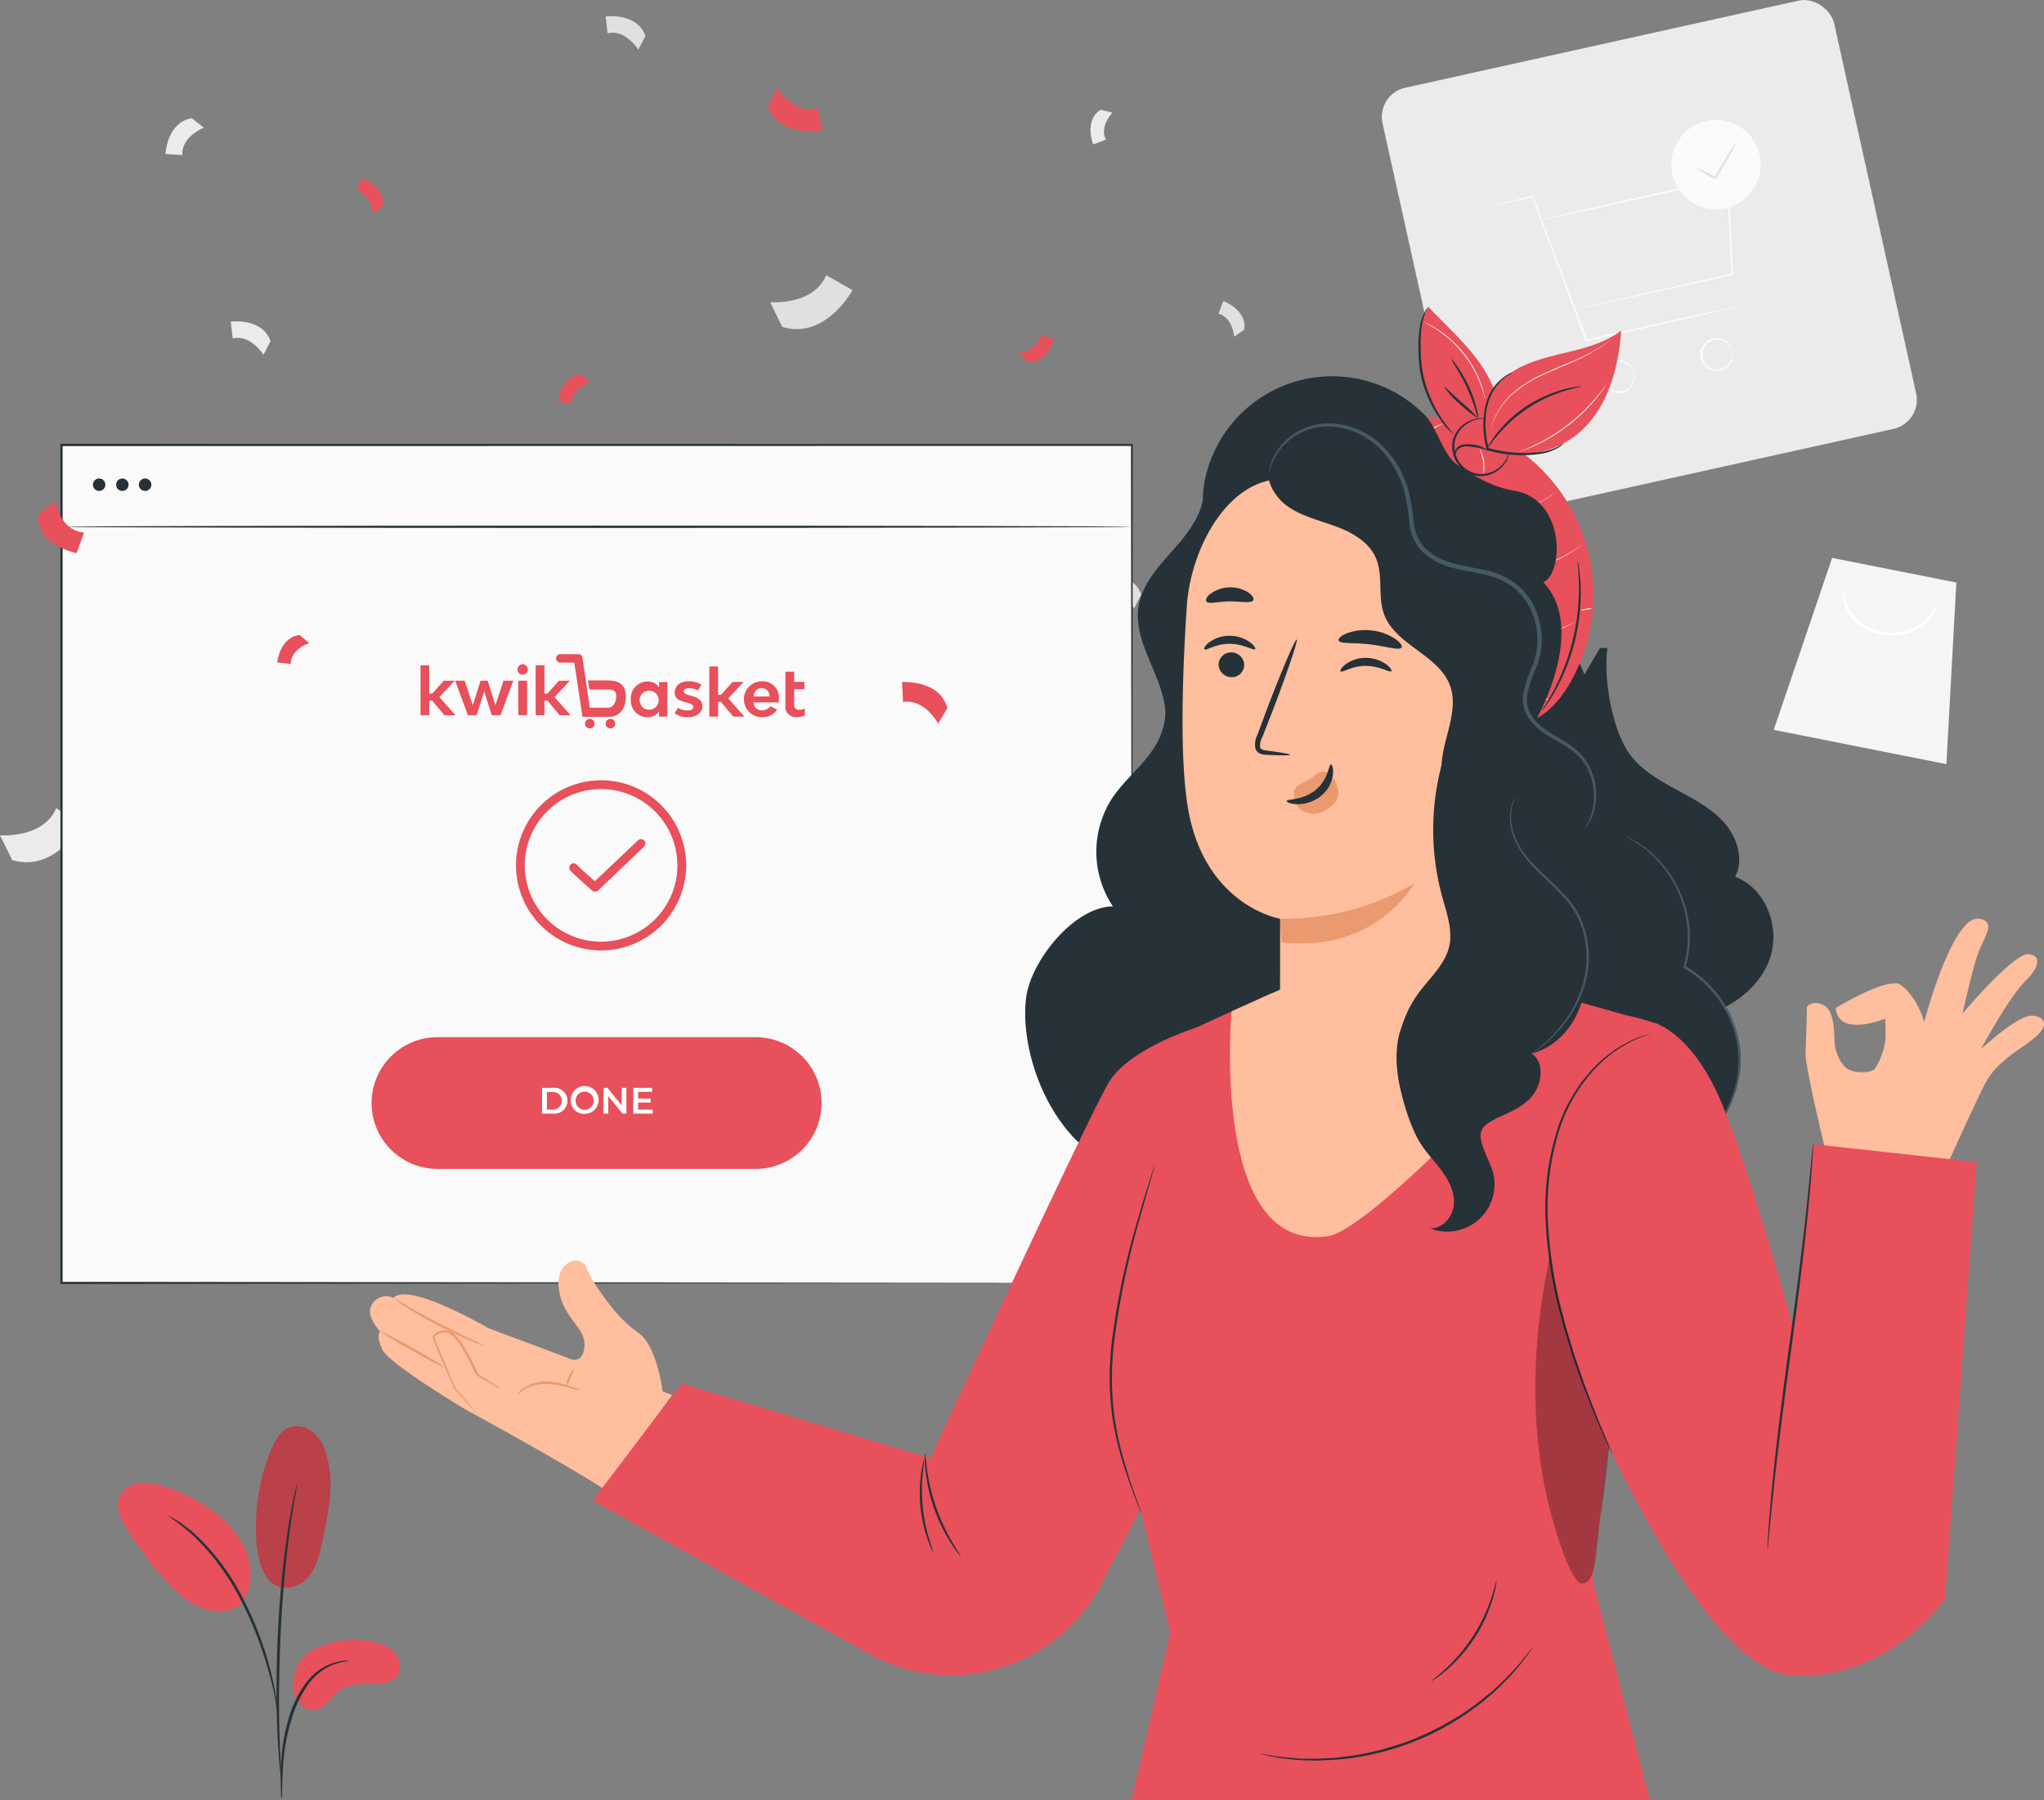 <svg xmlns="http://www.w3.org/2000/svg" viewBox="0 0 465.53 410.07"><rect x="0" y="0" width="465.53" height="410.07" fill="#808080" stroke="none"/><defs><style>.cls-1{fill:#ebebeb}.cls-2{fill:#fafafa}.cls-3{fill:#e0e0e0}.cls-5{fill:#fff}.cls-6{fill:#263238}.cls-7{fill:#e8505b}.cls-8{fill:#ffbe9d}.cls-9{fill:#eb996e}.cls-10{fill:#455a64}</style></defs><g id="Layer_2" data-name="Layer 2"><g id="Background_Complete" data-name="Background Complete"><rect class="cls-1" x="322.97" y="8.9" width="105.35" height="99.92" rx="6.79" ry="6.79" transform="rotate(-12.49 375.583 58.856)"/><path class="cls-2" d="M396.13 69.72a3.43 3.43 0 0 1-.69.2l-2 .49-7.35 1.72-24.72 5.62h-.2l-.08-.2c-.47-1.27-1-2.61-1.49-4l-10.7-28.72.18.1-6.61 1.41-1.76.35a4 4 0 0 1-.61.1 2.62 2.62 0 0 1 .59-.18l1.75-.43 6.56-1.55h.13l.05.13c2.56 6.77 6.48 17.13 10.88 28.73.51 1.36 1 2.71 1.49 4l-.27-.14L386 71.82l7.38-1.58 2-.41a6.62 6.62 0 0 1 .75-.11z"/><path class="cls-2" d="M358.72 70.54l.17-.06.51-.14 2-.48 7.43-1.73 25.65-5.84-.18.24c-.21-4.49-.43-9.35-.66-14.38-.12-2.58-.23-5.12-.34-7.55l.28.22-30.27 6.71-9 1.93-2.43.5-.63.12a1.08 1.08 0 0 1-.22 0l.21-.07.62-.16 2.41-.58 8.94-2.08 30.24-6.86.28-.06v.28c.11 2.42.23 5 .35 7.55.22 5 .44 9.88.64 14.38v.19h-.19l-25.69 5.67-7.43 1.66-2 .41-.52.1zM372.15 85s-.11-.3-.38-.78a3.58 3.58 0 0 0-1.68-1.52 3.41 3.41 0 0 0-3.22.27 3.35 3.35 0 0 0 1.38 6.13 3.44 3.44 0 0 0 3-1.13 3.63 3.63 0 0 0 .87-2.1V85a1.86 1.86 0 0 1 .17.88 3.51 3.51 0 0 1-.79 2.3 3.74 3.74 0 0 1-3.34 1.35 3.77 3.77 0 0 1-1.55-6.94 3.71 3.71 0 0 1 3.59-.2 3.53 3.53 0 0 1 1.7 1.74 1.89 1.89 0 0 1 .25.87zm22.39-5s-.11-.3-.38-.79a3.61 3.61 0 0 0-1.69-1.52 3.42 3.42 0 0 0-3.21.27 3.36 3.36 0 1 0 4.4 5 3.58 3.58 0 0 0 .87-2.09V80a1.79 1.79 0 0 1 .17.87 3.51 3.51 0 0 1-.8 2.31 3.73 3.73 0 0 1-3.33 1.35 3.77 3.77 0 0 1-1.57-6.94 3.76 3.76 0 0 1 3.6-.21 3.5 3.5 0 0 1 1.7 1.75 1.87 1.87 0 0 1 .24.87z"/><path class="cls-2" d="M400.75 35.28a10.17 10.17 0 1 1-12.15-7.71 10.17 10.17 0 0 1 12.15 7.71z"/><path class="cls-3" d="M395.38 32.59a9 9 0 0 1-.93 1.89c-.62 1.13-1.52 2.68-2.53 4.38-.38.63-.74 1.24-1.09 1.81l-.11.19-.19-.1a31.76 31.76 0 0 1-4.34-2.61 35.11 35.11 0 0 1 4.56 2.2l-.31.09 1.07-1.82c1-1.7 1.95-3.23 2.65-4.32a9.12 9.12 0 0 1 1.22-1.71zM53.47 149.9c-1.84-6.53-10.33-5.9-10.33-5.9l.23 4.55c4.91-.85 8 4.9 8 4.9zm124.7-75.43c9.85 3 16-8.38 16-8.38l-6-3.41c-2.93 7-12.77 6.15-12.77 6.15zm81.76 60.98C258 130 250.87 131 250.87 131l.44 3.84c4.11-1 7 3.73 7 3.73zM147 8.21c-1.9-5.43-9.06-4.45-9.06-4.45l.44 3.83c4.11-1 7 3.74 7 3.74z"/><path class="cls-1" d="M61.61 77.72c-1.9-5.44-9.06-4.45-9.06-4.45L53 77.1c4.11-1 7 3.73 7 3.73zM43.68 26.93c-5.68.94-6 8.15-6 8.15l3.85.24c-.25-4.22 4.89-6.24 4.89-6.24zM2.78 195.92c9.85 3 16-8.38 16-8.38l-6-3.41C9.84 191.09 0 190.28 0 190.28z"/><path class="cls-3" d="M283.39 75.1c.67-4.56-4.77-6.52-4.77-6.52l-1.12 2.88c3.28.83 3.58 5.24 3.58 5.24z"/><path class="cls-1" d="M250.64 25c-3.84 2.55-1.66 7.91-1.66 7.91l2.89-1.1c-1.57-3 1.51-6.16 1.51-6.16z"/><path fill="#f5f5f5" d="M417.27 127.09l-13.29 39.17 39.32 7.81 2.27-41.36-28.3-5.62z"/><path class="cls-5" d="M441.21 137.91c.05 0-.07.44-.44 1.13a11.52 11.52 0 0 1-2 2.63 10.76 10.76 0 0 1-4.17 2.6 11.69 11.69 0 0 1-6 .3 12 12 0 0 1-5.49-2.47 9.52 9.52 0 0 1-2.81-4 10.63 10.63 0 0 1-.68-3.23 2.69 2.69 0 0 1 .09-1.2 18.91 18.91 0 0 0 1.07 4.23 9.49 9.49 0 0 0 2.77 3.7 11.67 11.67 0 0 0 5.18 2.26 11.51 11.51 0 0 0 5.66-.22 10.75 10.75 0 0 0 4-2.33 20.21 20.21 0 0 0 2.82-3.4z"/></g><g id="Screen"><path class="cls-2" d="M13.95 101.36H257.8v190.9H13.95z"/><path class="cls-6" d="M257.8 292.26c0-1.8-.08-75.74-.21-190.9l.21.22-243.8.04.26-.26v190.9L14 292l243.85.24-243.85.25h-.24V101.1H14l243.83.05h.17v.21c-.11 115.16-.2 189.11-.2 190.9z"/><path class="cls-7" d="M172.12 266.27H99.63a15 15 0 0 1-15-15 15 15 0 0 1 15-15h72.49a15 15 0 0 1 15 15 15 15 0 0 1-15 15z"/><path class="cls-5" d="M123.47 247.81H126a2.95 2.95 0 1 1 0 5.87h-2.56zm2.51 4.95a2 2 0 1 0 0-4h-1.42v4zm4.02-2.02a3.17 3.17 0 1 1 3.17 3 3 3 0 0 1-3.17-3zm5.23 0a2.07 2.07 0 1 0-2.06 2.07 2 2 0 0 0 2.03-2.07zm7.44-2.93v5.87h-.9l-3.24-4v4h-1.08v-5.87h.9l3.24 4v-4zm5.98 4.96v.91h-4.41v-5.87h4.29v.91h-3.2v1.53h2.84v.9h-2.84v1.62z"/><path class="cls-7" d="M136.89 216.51a19.38 19.38 0 1 1 19.39-19.38 19.4 19.4 0 0 1-19.39 19.38zm0-36.76a17.38 17.38 0 1 0 17.39 17.38 17.4 17.4 0 0 0-17.39-17.38z"/><path class="cls-7" d="M135.49 203.1a1 1 0 0 1-.66-.25c-1.7-1.49-4.6-4.08-5-4.63a1 1 0 0 1 1.65-1.13c.27.34 2.11 2 4 3.65l9.82-9.31a1 1 0 0 1 1.38 1.45l-10.48 10a1 1 0 0 1-.71.22z"/><path class="cls-6" d="M257.8 120c0 .14-54.45.26-121.61.26s-121.63-.11-121.63-.26 54.44-.26 121.63-.26 121.61.13 121.61.26z"/><circle class="cls-6" cx="22.58" cy="110.42" r="1.42"/><circle class="cls-6" cx="27.86" cy="110.42" r="1.42"/><path class="cls-6" d="M34.47 110.42a1.42 1.42 0 1 1-1.41-1.42 1.42 1.42 0 0 1 1.41 1.42z"/><g id="_1" data-name="1"><circle id="Wheel" class="cls-7" cx="134.33" cy="164.85" r="1.09"/><circle id="Wheel-2" data-name="Wheel" class="cls-7" cx="139.03" cy="164.85" r="1.09"/><g id="Basket"><path class="cls-7" d="M152 155.35v7.89h-1.9v-1.19a3 3 0 0 1-2.65 1.33 3.77 3.77 0 0 1-3.77-4 3.81 3.81 0 0 1 3.77-4.13 3 3 0 0 1 2.65 1.33v-1.18zm-2 3.93a2.17 2.17 0 1 0-2.16 2.39 2.16 2.16 0 0 0 2.16-2.39zm3.67 3.17l.75-1.2a4.36 4.36 0 0 0 2.26.58c.74 0 1.23-.31 1.23-.79s-.55-.75-1.34-.95l-.66-.18c-1.33-.35-2.24-.86-2.24-2.1 0-1.57 1.23-2.61 3.1-2.61a5.17 5.17 0 0 1 3 .78l-.83 1.3a4.06 4.06 0 0 0-2-.51c-.71 0-1.21.26-1.21.71s.5.69 1.19.87l.65.19c1.35.35 2.42 1 2.42 2.35s-1.32 2.49-3.29 2.49a4.5 4.5 0 0 1-3.03-.93zm10.55-2.54h-.67v3.33h-2v-11.42h2v6.45h.69l2.6-2.92h2.52l-3.5 3.73 3.69 4.16H167z"/><path class="cls-7" d="M177.35 160h-5.7a1.8 1.8 0 0 0 1.88 1.82 2.47 2.47 0 0 0 1.94-.94l1.53.78a4 4 0 0 1-3.44 1.72 4.09 4.09 0 0 1-.08-8.18 3.73 3.73 0 0 1 3.93 4 7 7 0 0 1-.06.8zm-5.7-1.35h3.67c-.15-1.2-.78-1.88-1.84-1.88s-1.67.68-1.83 1.88zm11.65 2.76V163a5.37 5.37 0 0 1-2 .36 2.32 2.32 0 0 1-2.42-2.49V153h2v2.32h2.33V157h-2.33v3.51a1.08 1.08 0 0 0 1.07 1.19 3.52 3.52 0 0 0 1.35-.29zM138.14 155h-4.23l.34 2.08h4.34c1 0 1.76.24 1.76 1.55s-.72 2.58-1.79 2.58h-4.23l-1.69-11.49a.82.82 0 0 0-.82-.7h-4.18a1 1 0 0 0-1 .86 1 1 0 0 0 1 1.06h3.16l1.87 12.36h6.08c2.29 0 3.78-1.83 3.78-4.58-.06-1.85-.42-3.72-4.39-3.72z"/></g><path class="cls-7" d="M98.44 159.61h-.67v3.31h-2v-11.37h2V158h.68l2.6-2.92h2.51l-3.49 3.72 3.68 4.14h-2.51zm18.47-4.55l-2.91 7.86h-2l-1.72-5.42-1.72 5.42h-2l-2.89-7.86h2.17l1.84 5.6 1.77-5.6h1.63l1.76 5.6 1.84-5.6zm.95-2.45a1.18 1.18 0 1 1 2.35 0 1.18 1.18 0 0 1-2.35 0zm.19 2.45h2v7.86h-2zm6.65 4.55h-.7v3.31h-2v-11.37h2V158h.68l2.6-2.92h2.5l-3.48 3.72 3.67 4.14h-2.51z" id="Kwik"/></g></g><g id="Character"><path class="cls-8" d="M418.11 229.61s12.13-7.38 14.87-5.21c3.95 3.13 5.26 8.41 5.26 8.41s6.41-24.45 12.53-23.52c3.51.53 1.79 3.27.21 6.7-1.46 3.19-4 14.88-4 14.88s11.6-13.76 15-13.51c2.64.19 3 2.51-.78 6.23S451.17 239 451.17 239s8.12-7.57 11.48-7.62c2.68 0 4.41 1.83.94 4.84s-8.7 5.26-11.5 10.7c-3.45 6.71-10.8 23.43-10.8 23.43l-25.72-9.11s-4.19-17.06-4.36-21.21c0 0 .35-8.76.31-10.32s4.08-2 5.34 1 .68 6.14 1.19 8.13 1.42 3.84 2.88 4.73 5.16 1 6.11-.15a15.81 15.81 0 0 0 2.34-6.28 28.49 28.49 0 0 0-.07-5.08s-10.68 4.4-11.2-2.45zm-289.04 79.62l-17.88-6.69S93 291.88 89.62 295.67a3.73 3.73 0 0 0-5.2 2.12c-.92 2.23 2.13 5.46 2.13 5.46s-1 1 .56 4.23S105.89 321 105.89 321s22.46 12.25 31.54 18.11l15.67-21.31-2.18-.82s-1.29-10.62-5.64-13.45c-4.73-3.08-10.44-11.42-11.69-14.69s-7.29-1.75-6.28 5 6.28 8.54 5.78 13.06-4.02 2.33-4.02 2.33z"/><path class="cls-9" d="M101.66 311.71a72.34 72.34 0 0 1-7.77-4.06 76.29 76.29 0 0 1-7.53-4.51 73 73 0 0 1 7.78 4.06 76.8 76.8 0 0 1 7.52 4.51zm8.73-5.02a23.43 23.43 0 0 1-3.21-1.28c-2-.85-4.64-2.07-7.54-3.55s-5.45-3-7.24-4.14c-.89-.59-1.6-1.08-2.07-1.45s-.73-.57-.71-.6a30 30 0 0 1 3 1.74c1.82 1.08 4.39 2.51 7.28 4s5.54 2.75 7.45 3.69a21.4 21.4 0 0 1 3.04 1.59z"/><path class="cls-9" d="M114.15 316.54a12 12 0 0 1-1.59-.86l-4.21-2.52v-.06a59.54 59.54 0 0 0-3-5.81 14.19 14.19 0 0 0-2.27-3 2.87 2.87 0 0 0-3.52-.26 1.68 1.68 0 0 0-.56.51.55.55 0 0 1 0 .12l.07.22c0 .15.1.3.15.45.22.59.46 1.18.69 1.76l1.37 3.34 2.41 5.76v-.05l3.59 4.21 1 1.17c.22.27.33.42.31.44a2.05 2.05 0 0 1-.39-.36l-1-1.1-3.73-4.1c-.75-1.67-1.59-3.61-2.5-5.74l-1.4-3.33c-.23-.58-.47-1.17-.69-1.78-.06-.15-.12-.3-.17-.46l-.07-.24a1.8 1.8 0 0 1-.06-.36 1.2 1.2 0 0 1 .37-.53 2.67 2.67 0 0 1 .43-.32 3.5 3.5 0 0 1 2.15-.56 3.42 3.42 0 0 1 2 .87 14.48 14.48 0 0 1 2.36 3.15 52.35 52.35 0 0 1 3 5.9l-.07-.08 4.12 2.66a10.76 10.76 0 0 1 1.21.96zm17.92.17a11.06 11.06 0 0 1-2.2-.54 21.79 21.79 0 0 0-5.28-.93 9.66 9.66 0 0 0-5.1 1.24 18.48 18.48 0 0 0-1.76 1.36 4.12 4.12 0 0 1 1.56-1.67 9.08 9.08 0 0 1 5.31-1.45 17.37 17.37 0 0 1 5.38 1.1 8.7 8.7 0 0 1 2.09.89z"/><path class="cls-9" d="M130.73 312c.11.08-.33.86-.76 1.85s-.71 1.84-.86 1.82a3.14 3.14 0 0 1 .38-2c.51-1.09 1.13-1.77 1.24-1.67z"/><path class="cls-6" d="M233.75 227c1.24-8.42 11.05-20.5 19.73-20.51a22.43 22.43 0 0 1-.19-24.65c3.35-5 8.76-8.7 11-14.26 2.59-6.28.6-13.39.85-20.16.36-9.92 5.52-19 10.55-27.6 4.6-7.89 10.21-16.54 19.27-18.48 5.73-1.22 11.67.59 17.05 2.88 25.75 11 45.77 34.07 52.64 60.76 1.65 6.38 2.75 13.29 7.2 18.23 4.71 5.23 13 8.07 14.39 14.9 1 4.91-2.14 9.84-1.67 14.82.4 4.17 8.22 16.34 10 20.14 3.1 6.55 2 13.62-1.18 20.15s-11.21 12.87-18.35 14.65l-79.8-26.59c-7.51 4.27-15 20.81-23.6 21.82s-19.14 4.77-27.43-4.31c-8.63-9.51-11.69-23.36-10.46-31.79z"/><path class="cls-6" d="M366.08 147.63c-.9 6.68.93 17.72 4.59 23.42 2.44 3.83 6.53 6.33 10.57 8.52s8.25 4.29 11.31 7.67 4.7 8.46 2.65 12.51c7.19 2.68 10.42 11.84 7.78 18.92s-9.87 11.85-17.42 13.26L352.64 222l-7.23-42 19-32.4"/><path class="cls-10" d="M370.12 190.45a5.06 5.06 0 0 1 .64.28 20.24 20.24 0 0 1 1.8.93 24.29 24.29 0 0 1 5.77 4.81 26 26 0 0 1 5.47 9.87 24.26 24.26 0 0 1 .09 14l-.12-.3a24.13 24.13 0 0 1 5.35 4.07 25 25 0 0 1 7.18 14.65 24 24 0 0 1-2.36 13.24 24.82 24.82 0 0 1-5.4 7.28 19.08 19.08 0 0 1-1.92 1.55 4.87 4.87 0 0 1-.71.48 5.16 5.16 0 0 1 .65-.56 24.1 24.1 0 0 0 1.84-1.62 25.58 25.58 0 0 0 5.21-7.29 23.78 23.78 0 0 0 2.21-12.95 24.6 24.6 0 0 0-7.07-14.34 23.42 23.42 0 0 0-5.23-4l-.18-.1.06-.2a24 24 0 0 0 0-13.74 26.93 26.93 0 0 0-2.31-5.53 26.56 26.56 0 0 0-3-4.24 24.68 24.68 0 0 0-5.61-4.88c-.72-.49-1.35-.76-1.74-1a3.47 3.47 0 0 1-.62-.41z"/><path class="cls-7" d="M272.75 234s-14.71 4.47-19.86 12c-3.65 5.3-41 86.17-41 86.17l-56.68-17L135 341.81l63.07 35a38.41 38.41 0 0 0 37.55-.17 38.44 38.44 0 0 0 15.14-15.66l16-30.72z"/><path class="cls-7" d="M257.7 410.07l8.85-38.15-6.71-27.7c-4.31-14.26-8-37.49-3.32-56.21l15.68-53.81 17.23-7.92 39.44-6.79c1.52.51 41.25 11.73 41.25 11.73a60 60 0 0 1 7.7 2.15l4.56 29.46-13.7 48.55-6 48.38 13.1 50.31z"/><path class="cls-8" d="M280.49 230.39l11.44-5.12 51.55.71 12.19 7.08s-42.58 47-53.27 48.56c-26.89 3.91-21.91-51.23-21.91-51.23z"/><path class="cls-7" d="M376.7 233s7.73 1.74 14.34 15.86 17.32 53.42 17.32 53.42l4.58-41.65 37.27 4.1-7.21 99.49s-13.18 19.13-35.25 17.37-50.07-71.51-50.07-71.51z"/><path class="cls-6" d="M402.55 353.09a.87.87 0 0 1 0-.24v-.7c0-.67.09-1.57.16-2.71.14-2.35.42-5.75.81-9.95.78-8.39 2.2-19.95 3.94-32.68s3.23-24.28 4.09-32.65c.44-4.19.78-7.58 1-9.93.11-1.14.2-2 .26-2.7 0-.28.06-.51.08-.7a.68.68 0 0 1 .05-.24.93.93 0 0 1 0 .24v.71c0 .66-.1 1.57-.17 2.71-.14 2.35-.42 5.75-.81 9.94-.78 8.39-2.2 19.95-3.94 32.69s-3.22 24.27-4.09 32.65c-.44 4.19-.77 7.58-1 9.92-.11 1.14-.19 2-.26 2.7 0 .29-.06.52-.08.7a.92.92 0 0 1-.04.24zm-190.01.48a3.42 3.42 0 0 1-.41-.75 19.67 19.67 0 0 1-.86-2.15 32 32 0 0 1-1.47-15.08 23 23 0 0 1 .44-2.27 3.09 3.09 0 0 1 .26-.81c.09 0-.14 1.2-.33 3.12a37.94 37.94 0 0 0 1.45 14.93c.55 1.85 1 2.97.92 3.01zm6.27.92a3.82 3.82 0 0 1-.65-.74 25.55 25.55 0 0 1-1.56-2.21 38.53 38.53 0 0 1-3.88-8 37.78 37.78 0 0 1-1.93-8.69 26 26 0 0 1-.15-2.7 3.5 3.5 0 0 1 .05-1c.09 0 .15 1.4.46 3.64a46 46 0 0 0 2.06 8.57 46.72 46.72 0 0 0 3.7 8c1.15 1.93 1.97 3.08 1.9 3.13zm44.13-88.93a6 6 0 0 1-.19.81l-.64 2.29c-.57 2-1.38 4.88-2.38 8.39a185.82 185.82 0 0 0-5.92 28.09 70.25 70.25 0 0 0-.22 15.75 69.49 69.49 0 0 0 2.63 12.61c1 3.52 2 6.33 2.73 8.27.33.93.59 1.68.79 2.23a3.94 3.94 0 0 1 .24.8 8.18 8.18 0 0 1-.34-.76l-.88-2.2c-.74-1.92-1.79-4.72-2.9-8.24a68.53 68.53 0 0 1-2.75-12.66 69.35 69.35 0 0 1 .18-15.86 172.24 172.24 0 0 1 6.09-28.08c1-3.54 1.92-6.39 2.54-8.35.3-1 .55-1.7.73-2.26a4.81 4.81 0 0 1 .29-.83zm104.22 65.58s-.06-.08-.14-.24l-.35-.74-1.29-2.87c-.56-1.25-1.26-2.76-2-4.55s-1.54-3.86-2.45-6.12-1.72-4.82-2.69-7.52l-1.32-4.26c-.23-.73-.45-1.47-.68-2.22s-.41-1.54-.61-2.32a101.57 101.57 0 0 1-3.53-20.71 59.86 59.86 0 0 1 2.16-20.86 37 37 0 0 1 8.25-15 29.09 29.09 0 0 1 9.31-6.83 21.92 21.92 0 0 1 2.95-1.09l.79-.22.27-.06a.84.84 0 0 1-.26.11l-.77.27a25.31 25.31 0 0 0-2.9 1.18 29.47 29.47 0 0 0-9.12 6.89 37 37 0 0 0-8.06 14.84 59.92 59.92 0 0 0-2.1 20.7 104.07 104.07 0 0 0 3.47 20.62q.3 1.17.6 2.31l.67 2.22c.44 1.46.87 2.88 1.29 4.25.95 2.71 1.77 5.25 2.63 7.53s1.67 4.33 2.37 6.14 1.4 3.32 1.92 4.58.92 2.21 1.21 2.91l.3.76a.94.94 0 0 1 .08.3z"/><path d="M353 286.06c-4.87 23.05-4.93 46.76 3.45 68.77.49 1.28 2.42 5.82 3.78 5.89 1.73.08 2.55-2.07 2.85-3.78.62-3.51 1-9.28 1.61-12.79.77-4.39 1.82-14.56 1.82-14.56s-4-9.22-5.8-14.17c-3.29-9.18-6.07-17.94-7.61-28.63" opacity=".3"/><path class="cls-6" d="M349 375.35a2.88 2.88 0 0 1-.38.61c-.31.42-.7 1-1.2 1.67l-.88 1.2c-.33.42-.73.86-1.14 1.34a39.94 39.94 0 0 1-2.92 3.17l-1.79 1.75c-.63.61-1.35 1.16-2.06 1.78-1.4 1.25-3.07 2.38-4.78 3.62a61.54 61.54 0 0 1-25.42 9.91 57.48 57.48 0 0 1-6 .56c-.94 0-1.85.11-2.72.09l-2.51-.05a41.43 41.43 0 0 1-4.29-.37c-.63-.07-1.22-.12-1.75-.21l-1.46-.29-2-.42a3.1 3.1 0 0 1-.69-.18 3.42 3.42 0 0 1 .71.08l2 .32 1.46.24c.54.08 1.13.11 1.75.17 1.26.1 2.69.31 4.28.29h2.49c.86 0 1.76-.08 2.69-.12 1.87 0 3.84-.35 5.92-.61a67.86 67.86 0 0 0 13.16-3.53 68.64 68.64 0 0 0 12.07-6.3 56.37 56.37 0 0 0 4.77-3.56c.71-.6 1.44-1.14 2.07-1.73l1.8-1.72c1.19-1.06 2.1-2.18 3-3.1.42-.47.83-.9 1.17-1.31l.91-1.17 1.27-1.6a5 5 0 0 1 .47-.53zm-8.16-15.25a4 4 0 0 1-.13 1.09 26.29 26.29 0 0 1-.7 2.92 34.8 34.8 0 0 1-10.64 16.42 25.57 25.57 0 0 1-2.38 1.83 4.56 4.56 0 0 1-.94.57c-.05-.08 1.22-1 3.08-2.67A38.66 38.66 0 0 0 339.66 364c.79-2.38 1.09-3.92 1.18-3.9z"/><path class="cls-7" d="M322.69 95a40.51 40.51 0 0 1 35.22 60c-2.29 4.17-5.59 8.12-10.12 9.57a83.49 83.49 0 0 0-25.33-64.86"/><path class="cls-7" d="M339 98.58c-2.07-4.31.14-9.7 3.84-12.73s8.51-4.26 13.16-5.37 9.46-2.26 13.24-5.19c-.54 7.49-2.4 15.19-7.25 20.93s-13.25 8.93-20.17 6"/><path class="cls-7" d="M343.82 103.52c-3.18 1.34-7 .5-9.82-1.45a22.38 22.38 0 0 1-6.56-7.9 33.86 33.86 0 0 1-4.21-11.92 20 20 0 0 1 2.11-12.33c5.47 5.83 11.5 10.73 14.66 18.08 1.84 4.33 1.61 11.26-.36 15.53"/><path class="cls-6" d="M359.33 127.77a7.56 7.56 0 0 1 .27 1.39c.07.45.15 1 .2 1.65s.15 1.38.17 2.19a43.81 43.81 0 0 1-.11 5.74 46.14 46.14 0 0 1-3.24 13.63 46.79 46.79 0 0 1-2.49 5.17c-.38.72-.8 1.34-1.14 1.89s-.65 1-.92 1.38a8.12 8.12 0 0 1-.87 1.12 7.14 7.14 0 0 1 .7-1.23c.24-.39.53-.86.84-1.42s.71-1.19 1.06-1.92a49.67 49.67 0 0 0 2.37-5.16 49.14 49.14 0 0 0 3.22-13.5 53.63 53.63 0 0 0 .21-5.69c0-.81-.06-1.54-.09-2.18s-.07-1.2-.11-1.65a6.81 6.81 0 0 1-.07-1.41zM356.2 101a8.25 8.25 0 0 1-1.1.88 12 12 0 0 1-3.62 1.4 28.17 28.17 0 0 1-12.77-.73h-.14v-.15c-.06-.3-.13-.62-.21-.94a22.54 22.54 0 0 1-.33-7.44 12.81 12.81 0 0 1 2.1-5.71 10.79 10.79 0 0 1 3-2.83 8.89 8.89 0 0 1 1.35-.67 9.29 9.29 0 0 1-1.24.84 11.38 11.38 0 0 0-2.77 2.87 12.73 12.73 0 0 0-2 5.48 22.67 22.67 0 0 0 .36 7.27q.1.48.21.93l-.18-.19a29.31 29.31 0 0 0 12.55.87 13.34 13.34 0 0 0 3.59-1.21 7.46 7.46 0 0 1 1.2-.67z"/><path class="cls-6" d="M360.3 88c0 .09-1.46.3-3.76 1a32.72 32.72 0 0 0-3.92 1.45 32.23 32.23 0 0 0-8.55 5.6 34.14 34.14 0 0 0-2.9 3c-1.54 1.83-2.32 3.1-2.4 3a3.8 3.8 0 0 1 .49-.93 20.84 20.84 0 0 1 1.62-2.36 28.79 28.79 0 0 1 2.87-3.14 32.63 32.63 0 0 1 4.08-3.23 34.61 34.61 0 0 1 4.59-2.39 29.16 29.16 0 0 1 4-1.37 22.29 22.29 0 0 1 2.8-.55 3.79 3.79 0 0 1 1.08-.08z"/><path class="cls-6" d="M343.61 103.4a1 1 0 0 1 0 .3 4.45 4.45 0 0 1-.27.82 6.41 6.41 0 0 1-2 2.5 6.85 6.85 0 0 1-4.49 1.46 6.78 6.78 0 0 1-5.85-8.59 6.94 6.94 0 0 1 3-3.67 6.58 6.58 0 0 1 3.05-.94 4.93 4.93 0 0 1 .87 0 .92.92 0 0 1 .29.07c0 .06-.42 0-1.15.08a6.81 6.81 0 0 0-2.86 1.06 6.63 6.63 0 0 0-2.72 3.5 6.38 6.38 0 0 0 5.46 8 6.67 6.67 0 0 0 4.24-1.27 6.91 6.91 0 0 0 2-2.29 10.6 10.6 0 0 1 .43-1.03z"/><path class="cls-6" d="M331.48 103.65s-.34-.55.13-1.33a2.24 2.24 0 0 1 1.19-.92 4.2 4.2 0 0 1 1.78-.19 8.35 8.35 0 0 1 4.25 1.26c-.06.15-1.9-.58-4.28-.74a2.9 2.9 0 0 0-2.64.8 2.72 2.72 0 0 0-.43 1.12zm-6.14-33.73a12.15 12.15 0 0 0-1.53 4.28 30 30 0 0 0-.24 5 32.68 32.68 0 0 0 .54 6.06 29.9 29.9 0 0 0 4.27 10.12c.81 1.16 1.52 2.07 2 2.68a11.06 11.06 0 0 1 .8.94 14.07 14.07 0 0 1-3.13-3.41 28 28 0 0 1-4.48-10.23 30.63 30.63 0 0 1-.51-6.16 26.92 26.92 0 0 1 .36-5 10 10 0 0 1 1.14-3.22 3.54 3.54 0 0 1 .78-1.06zm5.18 11.86a8.24 8.24 0 0 1 1.4 1.71 29.69 29.69 0 0 1 2.66 4.64 28.44 28.44 0 0 1 1.76 5 8 8 0 0 1 .34 2.19c-.16 0-.84-3.27-2.57-7s-3.73-6.44-3.59-6.54z"/><path class="cls-6" d="M328.83 88c.1-.08 1.79 1.62 4 3.6a31.58 31.58 0 0 1 3.86 3.75 25.65 25.65 0 0 1-4.22-3.35 17.93 17.93 0 0 1-3.64-4z"/><path class="cls-2" d="M355 111.48l-.15.14-.44.37a18.59 18.59 0 0 1-1.7 1.27 26 26 0 0 1-6.3 3.07 25.43 25.43 0 0 1-6.89 1.26 18.12 18.12 0 0 1-2.13 0h-.77.78c.5 0 1.22 0 2.11-.06a27.07 27.07 0 0 0 13.12-4.3c.75-.49 1.34-.91 1.73-1.21l.47-.34c.1-.17.17-.21.17-.2zm5.89 12.1l-.15.14-.44.37c-.39.32-1 .76-1.72 1.26a28.6 28.6 0 0 1-13.1 4.72c-.89.09-1.62.13-2.12.13h-.78.77c.5 0 1.23-.09 2.11-.19a31.1 31.1 0 0 0 6.79-1.61 31.54 31.54 0 0 0 6.25-3.09c.75-.49 1.35-.9 1.75-1.21l.47-.33c.11-.16.16-.2.17-.19zm-1.64 17.65a2.53 2.53 0 0 1-.42.31 13 13 0 0 1-1.23.74 20.5 20.5 0 0 1-4.4 1.74 20.26 20.26 0 0 1-4.69.64h-1.43a2 2 0 0 1-.52-.07 3.09 3.09 0 0 1 .52 0h1.43a22.16 22.16 0 0 0 4.64-.7 21.86 21.86 0 0 0 4.38-1.66c.54-.27 1-.51 1.26-.68zm3.4-2.7a4.81 4.81 0 0 1-1.35.37 5.29 5.29 0 0 1-1.39.16 4.56 4.56 0 0 1 1.35-.37 4.81 4.81 0 0 1 1.39-.16zm-9.93 20.76a6.84 6.84 0 0 1-2.28.11 6.53 6.53 0 0 1-2.24-.45c0-.06 1 .15 2.26.24s2.26.03 2.26.1zM333.75 107a6.14 6.14 0 0 1-1.34.86 6 6 0 0 1-1.43.67 6.35 6.35 0 0 1 1.33-.86 6.17 6.17 0 0 1 1.44-.67zm-4.97-10.5a17.61 17.61 0 0 0-2.95 1.58 19.54 19.54 0 0 0-2.47 2.26 3.54 3.54 0 0 1 .58-.81 9.65 9.65 0 0 1 1.77-1.62 10.21 10.21 0 0 1 2.11-1.14 3 3 0 0 1 .96-.27zm9.01 11.62a13.64 13.64 0 0 0 0-3 14.73 14.73 0 0 0-.82-2.92 2.78 2.78 0 0 1 .44.79 7.61 7.61 0 0 1 .59 2.1 7.79 7.79 0 0 1 0 2.19 2.82 2.82 0 0 1-.21.84zm30.94-32.61a11.74 11.74 0 0 1-1.1 1.16 21.79 21.79 0 0 1-3.46 2.67 44 44 0 0 1-5.75 3c-2.22 1-4.72 2-7.25 3.17a28.55 28.55 0 0 0-6.63 4.23 16.8 16.8 0 0 0-3.89 5.07 11.91 11.91 0 0 0-1.19 4.15c-.09 1 0 1.6 0 1.6v-.41a9.62 9.62 0 0 1 0-1.19 11.89 11.89 0 0 1 1.13-4.21 16.81 16.81 0 0 1 3.9-5.15 28.17 28.17 0 0 1 6.67-4.27c2.54-1.22 5-2.19 7.27-3.17a46.23 46.23 0 0 0 5.75-2.92 24.36 24.36 0 0 0 3.48-2.59c.37-.35.66-.63.85-.83s.22-.31.22-.31zM366 87.38a1.1 1.1 0 0 1-.13.22l-.42.63c-.35.55-.92 1.31-1.65 2.22a39.5 39.5 0 0 1-14.32 11.12c-1.07.48-1.95.84-2.57 1.05l-.71.25a1.17 1.17 0 0 1-.25.07l.24-.11.69-.28c.61-.24 1.48-.61 2.53-1.11a41.74 41.74 0 0 0 14.28-11.08c.74-.9 1.32-1.65 1.7-2.18l.45-.6a1 1 0 0 1 .16-.2zm-41.72-14.06a18.54 18.54 0 0 1 3 1.61 25.08 25.08 0 0 1 10.13 12.78 19.63 19.63 0 0 1 .87 3.31s0-.07-.08-.22-.11-.42-.17-.66a25 25 0 0 0-.76-2.38 26 26 0 0 0-10.07-12.71c-.88-.58-1.62-1-2.14-1.28l-.6-.32a1.12 1.12 0 0 1-.18-.13z"/><path class="cls-6" d="M274.13 110.93c.39 5.3-3.11 10-6.63 14s-7.45 8.12-8.22 13.38c-1.35 9.32 7.78 18 5.9 27.2-1 4.95-5.06 8.92-5.78 13.92-.7 4.83 1.89 9.56 5.1 13.24s6.93 3.14 9.77 7.11a39.85 39.85 0 0 0 12.31 11c10.23 5.6 22.51-2.5 27.44-4"/><path class="cls-6" d="M351.48 132.65c4.71-2.05 5.08-19-6.74-20.9-4.75-.78-8.7-3.1-12.69-5.78-3.53-2.38-4.58-8.41-7.57-11.44a29.6 29.6 0 0 0-49.78 13.58c-1.72 6.84-.55 14.94 4.85 19.49 6.26 5.28 15.55 4.1 23.57 2.46s17.11-3.26 23.81 1.45c4 2.84 6.36 7.47 8.83 11.74s5.57 8.65 10.24 10.26c0 0 3.55 8.36.65 14.17s3.41-4.1 3.41-4.1 11.52-20.48 1.42-30.93"/><path class="cls-8" d="M291.56 251.23c-.06-11 0-42 0-41.95s-17.52-2.95-21.1-25.82c-1.78-11.38-1.17-30-.17-45.27.89-13.72 10-30.53 23.69-29L336.64 120a8.05 8.05 0 0 1 7.18 8.18l-2.6 106z"/><path class="cls-6" d="M277.55 151.26a2.93 2.93 0 0 0 2.82 3 2.81 2.81 0 0 0 3-2.64 2.93 2.93 0 0 0-2.82-3 2.81 2.81 0 0 0-3 2.64zm-3.24-3.36c.36.38 2.59-1.26 5.75-1.24s5.46 1.6 5.81 1.21c.16-.17-.21-.86-1.21-1.59a8 8 0 0 0-4.65-1.45 7.72 7.72 0 0 0-4.57 1.47c-.98.7-1.31 1.43-1.13 1.6zm31.02 5.03c.37.38 2.59-1.26 5.75-1.24s5.46 1.6 5.81 1.21c.17-.17-.2-.86-1.21-1.6a8.09 8.09 0 0 0-4.65-1.44 7.74 7.74 0 0 0-4.57 1.47c-.97.74-1.3 1.43-1.13 1.6zm-11.5 19.01c0-.18-1.95-.52-5.13-.94-.8-.08-1.56-.24-1.7-.79a4.11 4.11 0 0 1 .54-2.39c.77-1.95 1.56-4 2.4-6.13 3.33-8.73 5.74-15.91 5.39-16s-3.34 6.84-6.67 15.57l-2.29 6.16a4.67 4.67 0 0 0-.43 3.17 2 2 0 0 0 1.32 1.18 5.21 5.21 0 0 0 1.37.19c3.2.14 5.19.16 5.2-.02z"/><path class="cls-9" d="M291.56 209.28a58.15 58.15 0 0 0 30.65-8.1c-.26 0-8.43 15.9-30.35 13.5zm3.18-28.23c-.38-1.94 1.91-2.57 3.59-3.62s2.64-2.43 4.22-1.23a6.18 6.18 0 0 1 1.94 2.72 4.43 4.43 0 0 1 .32 2.24 4.36 4.36 0 0 1-1.41 2.33 6.63 6.63 0 0 1-3.43 1.79 4.76 4.76 0 0 1-3.71-.87 3.75 3.75 0 0 1-1.41-3.46"/><path class="cls-6" d="M303.11 174.14c-.51 0-.53 3.4-3.46 5.82s-6.59 2-6.62 2.52c0 .22.82.67 2.36.71a8.52 8.52 0 0 0 5.52-1.9 7.44 7.44 0 0 0 2.68-4.88c.14-1.41-.24-2.29-.48-2.27zm1.75-28.26c.31.86 3.47.46 7.17.91s6.69 1.47 7.19.71c.22-.37-.3-1.18-1.51-2a11.85 11.85 0 0 0-5.32-1.88 12.05 12.05 0 0 0-5.61.64c-1.36.54-2.05 1.21-1.92 1.62zM274.75 137c.55.72 2.73 0 5.34 0s4.83.5 5.34-.25c.23-.37-.12-1.08-1.09-1.77a7.74 7.74 0 0 0-8.6.25c-.93.67-1.23 1.4-.99 1.77z"/><path class="cls-6" d="M346.32 196.53c-6.29 1.27-6.85-1.93-11.55-6.3a20.65 20.65 0 0 1-6.32-17.43c.71-5.61 3.74-11.33 1.79-16.64-2.57-7-12.42-9.19-15-16.21-1.52-4.07-.15-8.84-1.88-12.84-1.62-3.75-5.57-5.92-9.42-7.31s-8-2.35-11.2-4.86-5.24-7.25-3.16-10.77a216.45 216.45 0 0 1 50 12.14c3.74 1.4 7.66 3.07 9.86 6.39 2.34 3.51 2.23 8 2 12.25q-1.44 30.81-2.87 61.61"/><path class="cls-10" d="M360.89 188.85s.1-.08.25-.28a8.09 8.09 0 0 0 .63-.92 12 12 0 0 0 1.51-4 14 14 0 0 0-.37-6.76 12.91 12.91 0 0 0-5.32-7.16c-2.71-1.91-6.24-3.24-8.49-6.29a6.86 6.86 0 0 1-1.24-5.37 30.64 30.64 0 0 1 2-5.93 17 17 0 0 0-.3-13.65 14.79 14.79 0 0 0-4.64-5.77 18.06 18.06 0 0 0-7-2.91c-2.48-.56-4.95-.89-7.24-1.58a14.17 14.17 0 0 1-6.07-3.32 10.06 10.06 0 0 1-2.63-6 50.9 50.9 0 0 0-1.07-6.65 23 23 0 0 0-6.17-10.82 18.2 18.2 0 0 0-9.74-4.81 14.43 14.43 0 0 0-8.84 1.37 13.89 13.89 0 0 0-5.11 4.43 11.62 11.62 0 0 0-1.79 3.88 6.23 6.23 0 0 0-.23 1.47 14.56 14.56 0 0 1 2.33-5.12 13.78 13.78 0 0 1 13.53-5.3 17.47 17.47 0 0 1 9.25 4.72A22.22 22.22 0 0 1 320 112.5a52.32 52.32 0 0 1 1 6.56 10.94 10.94 0 0 0 2.87 6.55 15.08 15.08 0 0 0 6.48 3.59c2.4.72 4.88 1.05 7.31 1.6a17.12 17.12 0 0 1 6.64 2.74 14 14 0 0 1 4.34 5.37 16.14 16.14 0 0 1 .32 12.91 31.83 31.83 0 0 0-2 6.13 7.73 7.73 0 0 0 1.45 6c2.49 3.29 6.13 4.56 8.76 6.39a12.38 12.38 0 0 1 5.19 6.74 14.16 14.16 0 0 1 .52 6.52 15.17 15.17 0 0 1-1.99 5.25z"/><path class="cls-6" d="M331.14 166.13a57.82 57.82 0 0 0-2.67 38.14c1 3.74 2.46 7.62 1.58 11.4-1 4.09-4.38 7.05-6.88 10.43a25.75 25.75 0 0 0 7.89 37.63c.66-3.76 4.16-6.32 7.61-8s7.27-2.85 9.9-5.61 3.38-7.84.32-10.13c8.8-2.3 13.79-12.76 11.94-21.66s-9.1-16-17.34-19.81"/><path class="cls-6" d="M340.52 254.93c-1.57.87-3.1 1.64-3.29 3.42-.23 2.1 1.78 5.78 2.5 7.75a10.77 10.77 0 0 1-14.07 13.71c2.81.21 5.2-2.54 5.46-5.35s-1.12-5.53-2.8-7.81-3.71-4.29-5.13-6.73c-2.9-5-7.21-18.48-3.89-26.05"/><path class="cls-10" d="M348.53 240.38a3.75 3.75 0 0 1 .54-.46c.37-.28.9-.7 1.57-1.27a35.24 35.24 0 0 0 5.14-5.31 26.84 26.84 0 0 0 4.87-9.72 21.94 21.94 0 0 0-.64-13.13 19.72 19.72 0 0 0-3.62-5.85c-1.47-1.69-3.08-3.16-4.58-4.6a46.54 46.54 0 0 1-4.11-4.27 18.51 18.51 0 0 1-2.69-4.42 11.68 11.68 0 0 1-.88-7.35 8.06 8.06 0 0 1 .75-1.9 3 3 0 0 1 .39-.59 12.48 12.48 0 0 0-.94 2.53 11.75 11.75 0 0 0 1 7.16 18.57 18.57 0 0 0 2.69 4.3 48.53 48.53 0 0 0 4.1 4.19 65 65 0 0 1 4.63 4.62 19.78 19.78 0 0 1 3.72 6 22.18 22.18 0 0 1 .63 13.44 26.68 26.68 0 0 1-5.05 9.82 32.27 32.27 0 0 1-5.3 5.25c-.7.54-1.25.94-1.64 1.2a3.56 3.56 0 0 1-.58.36z"/></g><g id="Plant"><path class="cls-7" d="M61.13 359.81c2.53 3.17 7 1.79 8.93-.36s2.67-5.14 3.29-8c1.44-6.5 2.87-13.32 1.1-19.73a10.85 10.85 0 0 0-2.84-5.17 5.69 5.69 0 0 0-5.5-1.46c-2.24.75-3.51 3.06-4.4 5.24a46.83 46.83 0 0 0-3.35 20.33c.19 3.23.78 6.59 2.77 9.14"/><path d="M61.13 359.81c2.53 3.17 7 1.79 8.93-.36s2.67-5.14 3.29-8c1.44-6.5 2.87-13.32 1.1-19.73a10.85 10.85 0 0 0-2.84-5.17 5.69 5.69 0 0 0-5.5-1.46c-2.24.75-3.51 3.06-4.4 5.24a46.83 46.83 0 0 0-3.35 20.33c.19 3.23.78 6.59 2.77 9.14" opacity=".2"/><path class="cls-7" d="M70.88 376.05a20.06 20.06 0 0 1 12.38-2.3c2.28.23 4.69.76 6.33 2.36s2.13 4.57.45 6.15a5.91 5.91 0 0 1-3.82 1.23c-3.3.16-7-.19-9.5 2-1.44 1.23-2.32 3.17-4.08 3.84a4.24 4.24 0 0 1-4.8-1.78 7.26 7.26 0 0 1-.87-5.33 8.17 8.17 0 0 1 3.91-6.17zM55.06 365c2.33-3.15 2.54-7.54 1.18-11.21a21.45 21.45 0 0 0-7.17-9.12 35.23 35.23 0 0 0-12.2-6.2 12.68 12.68 0 0 0-5.35-.57 5.56 5.56 0 0 0-4.27 3c-1.09 2.44.27 5.23 1.7 7.48a91.35 91.35 0 0 0 8.47 11.29c2.51 2.84 5.35 5.62 9 6.74s7.27.74 9-1.83"/><path class="cls-6" d="M64.12 409.8a7.69 7.69 0 0 0 .12-1.51c0-1.11.08-2.49.14-4.14a58.33 58.33 0 0 1 .54-6.08 46.31 46.31 0 0 1 1.75-7.25 26.16 26.16 0 0 1 3.22-6.67 13.79 13.79 0 0 1 4.35-4.15 12.77 12.77 0 0 1 3.76-1.4 7.67 7.67 0 0 0 1.48-.31 6.33 6.33 0 0 0-1.53.07 11.73 11.73 0 0 0-4 1.3 13.43 13.43 0 0 0-4.6 4.16 25.54 25.54 0 0 0-3.36 6.8 44.18 44.18 0 0 0-1.64 7.38 49.91 49.91 0 0 0-.41 6.15c0 1.75 0 3.17.05 4.15a7.12 7.12 0 0 0 .13 1.5z"/><path class="cls-6" d="M64.21 406.62a3.71 3.71 0 0 0 0-.7c0-.52-.08-1.18-.13-2-.11-1.74-.27-4.25-.37-7.35-.24-6.21-.24-14.79.2-24.26s1.28-18 2.16-24.16c.2-1.54.41-2.93.62-4.15s.35-2.26.52-3.12.25-1.45.34-2a2.57 2.57 0 0 0 .08-.69 2.71 2.71 0 0 0-.2.67l-.46 2c-.2.84-.4 1.89-.63 3.1s-.48 2.6-.71 4.14a229.54 229.54 0 0 0-2.35 24.2c-.44 9.49-.36 18.09 0 24.31.16 3.11.38 5.62.57 7.35.1.81.18 1.46.25 2a2.14 2.14 0 0 0 .11.66z"/><path class="cls-6" d="M63.21 390.08a15.19 15.19 0 0 0-.15-2.09c-.16-1.33-.47-3.26-1-5.61a72.25 72.25 0 0 0-2.35-8.12 72.88 72.88 0 0 0-4.06-9.53 51.84 51.84 0 0 0-11.11-15.12 25.53 25.53 0 0 0-2.54-2.06c-.38-.29-.72-.57-1.07-.8l-1-.58a12.65 12.65 0 0 0-1.83-1 60 60 0 0 1 6.08 4.78A54.7 54.7 0 0 1 55.1 365a78.61 78.61 0 0 1 4.07 9.44c1.09 3 1.87 5.71 2.47 8s1 4.23 1.18 5.55a12.56 12.56 0 0 0 .39 2.09z"/></g><path class="cls-7" d="M215.78 161.28c-1.85-6.53-10.34-5.9-10.34-5.9l.23 4.55c4.91-.85 8 4.9 8 4.9zm-83.55-76.01c-4.59.49-5.14 6.24-5.14 6.24l3.07.37c0-3.39 4.2-4.77 4.2-4.77zm42.68-60.98c2.8 7.13 12.25 5.47 12.25 5.47l-.76-5.07c-5.42 1.5-9.48-4.62-9.48-4.62zM68.28 144.66c-4.59.48-5.14 6.24-5.14 6.24l3.07.36c0-3.38 4.2-4.76 4.2-4.76zm18.88-97.6c.67-4.56-4.77-6.52-4.77-6.52l-1.11 2.88c3.27.84 3.57 5.25 3.57 5.25zM8.79 117.07C8 124.22 17.44 126 17.44 126l1.71-4.68c-5.68-.51-6.5-7.21-6.5-7.21zM234 82.56c4.6.26 6.07-5.33 6.07-5.33l-3-.86c-.55 3.34-4.91 4-4.91 4z" id="Confetti"/></g></svg>